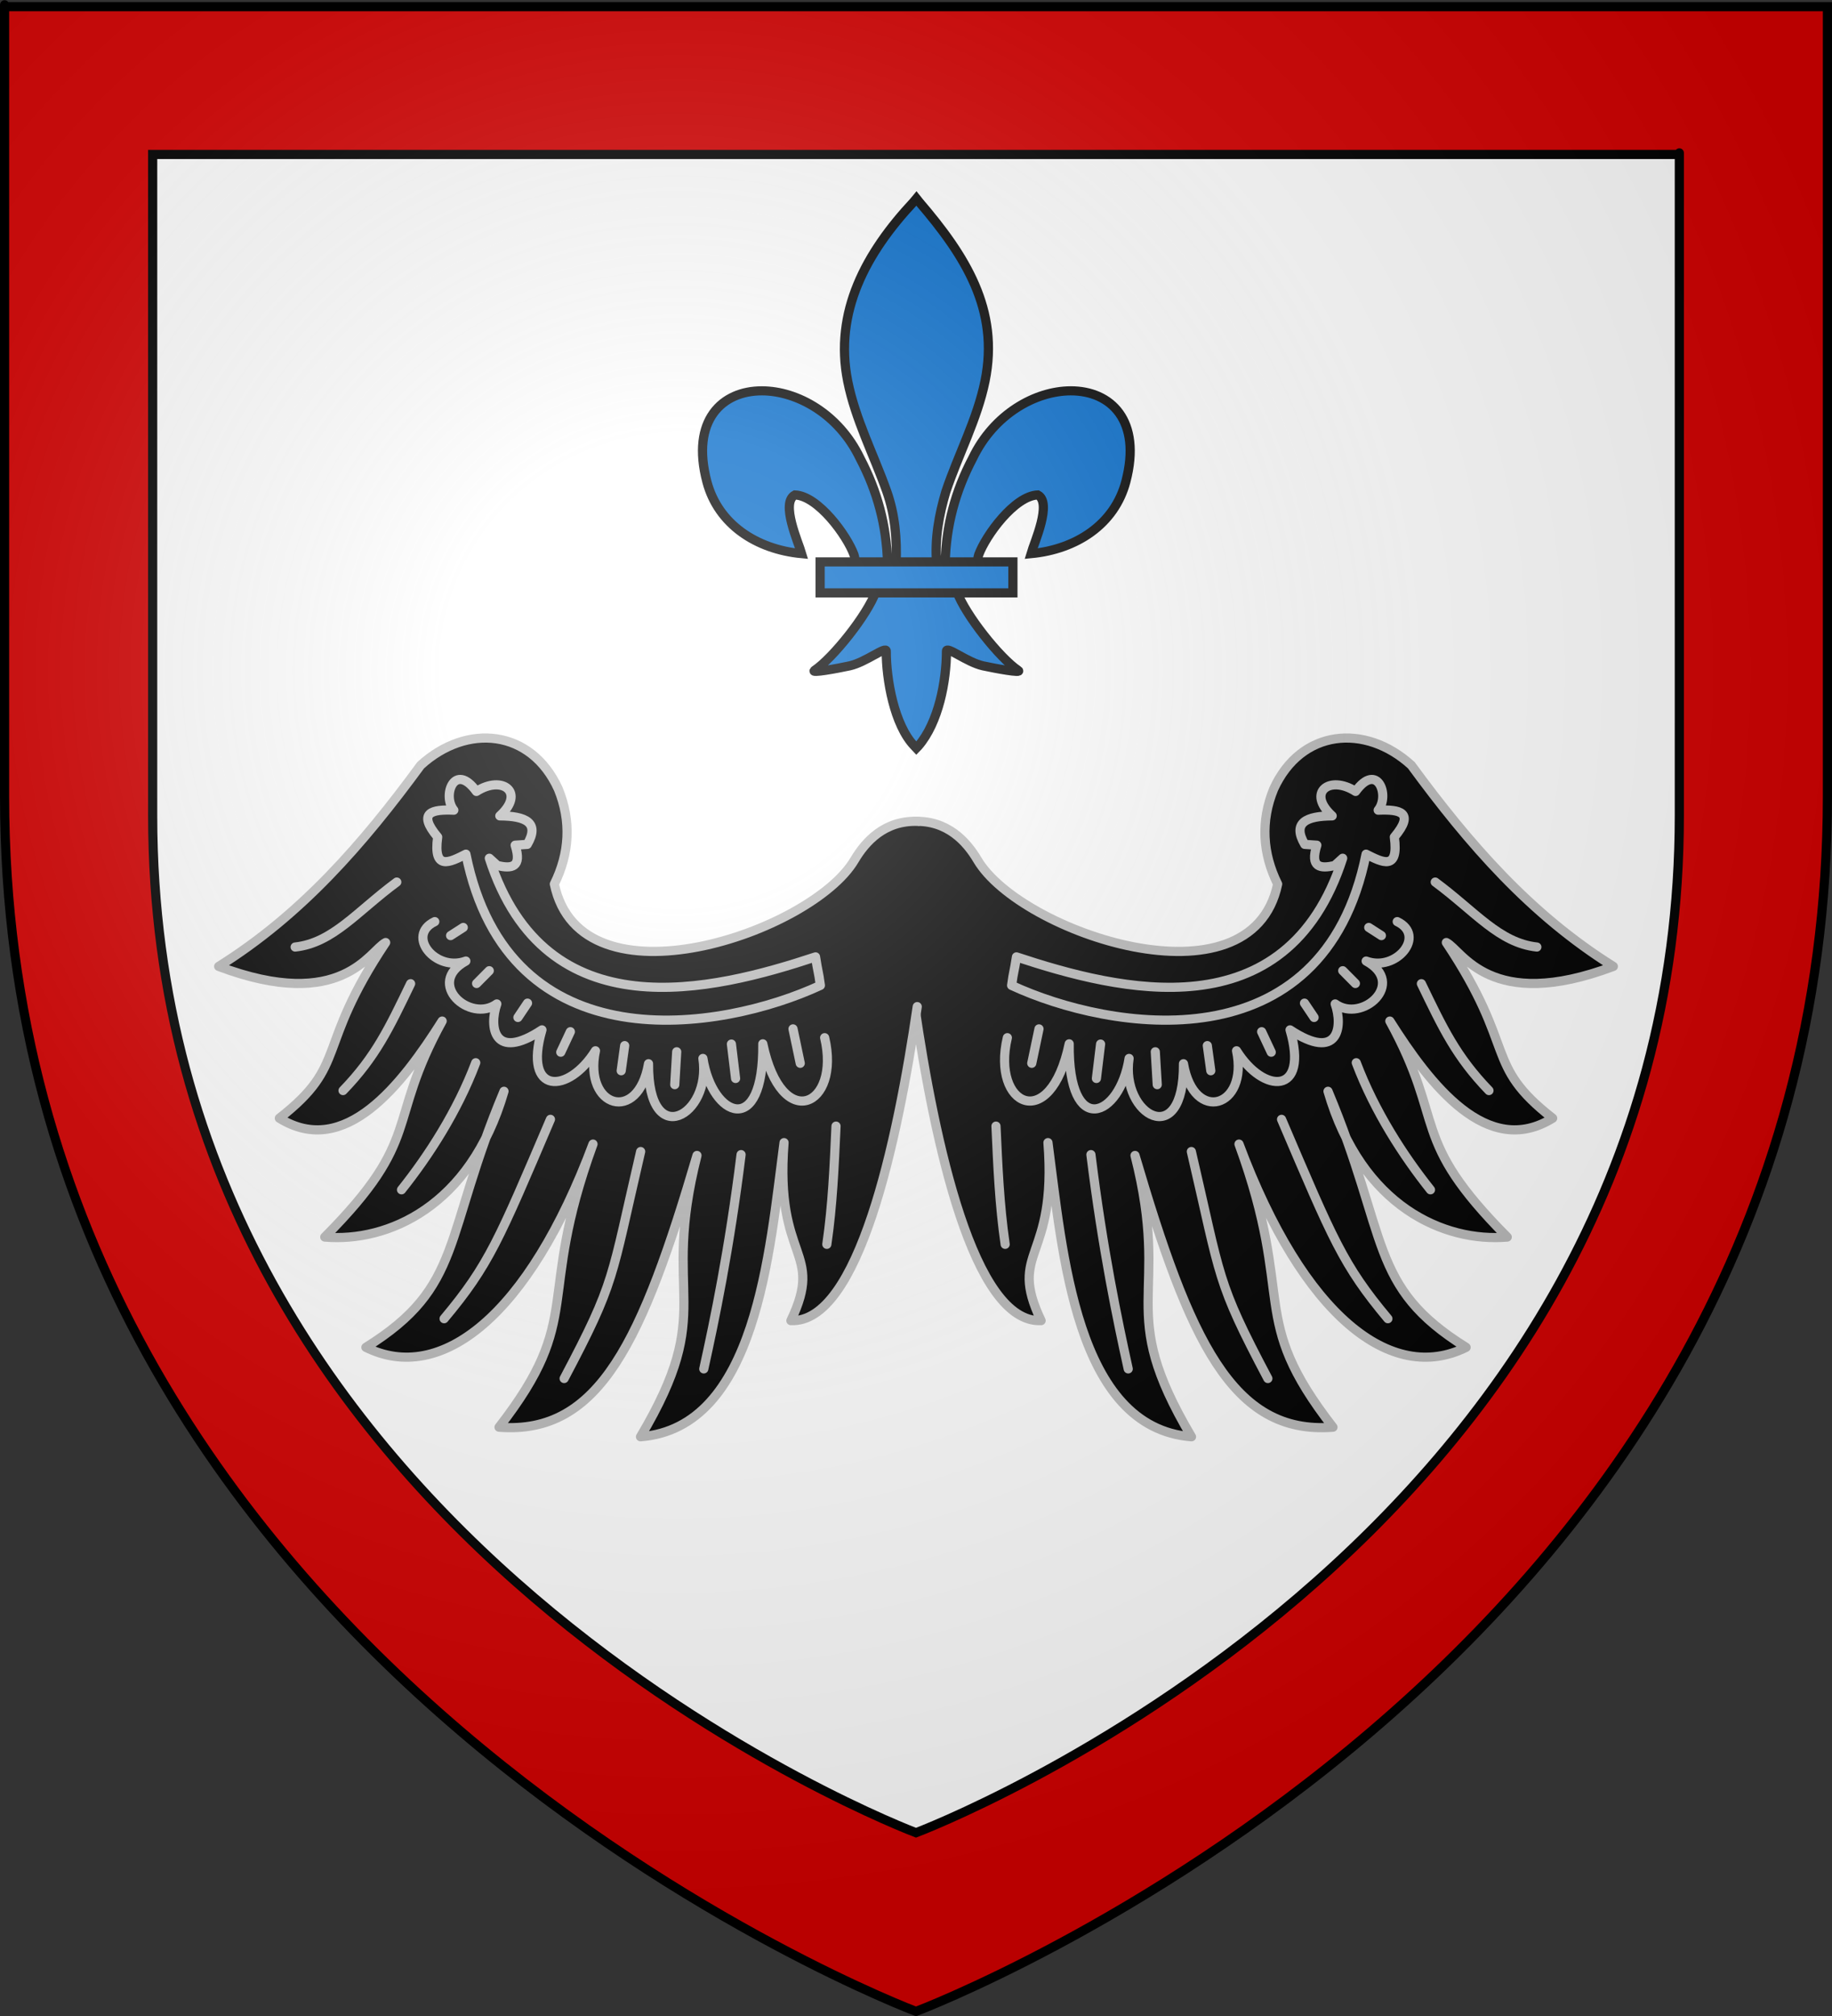 <?xml version="1.0" encoding="UTF-8" standalone="no"?>
<!-- Created with Inkscape (http://www.inkscape.org/) -->
<svg
   xmlns:svg="http://www.w3.org/2000/svg"
   xmlns="http://www.w3.org/2000/svg"
   xmlns:xlink="http://www.w3.org/1999/xlink"
   version="1.0"
   width="600"
   height="660"
   id="svg2">
  <rect width="100%" height="100%" fill="#333333" stroke="none"/>
  <defs
     id="defs6">
    <linearGradient
       id="linearGradient2893">
      <stop
         style="stop-color:#ffffff;stop-opacity:0.314"
         offset="0"
         id="stop2895" />
      <stop
         style="stop-color:#ffffff;stop-opacity:0.251"
         offset="0.19"
         id="stop2897" />
      <stop
         style="stop-color:#6b6b6b;stop-opacity:0.125"
         offset="0.6"
         id="stop2901" />
      <stop
         style="stop-color:#000000;stop-opacity:0.125"
         offset="1"
         id="stop2899" />
    </linearGradient>
    <radialGradient
       cx="221.445"
       cy="226.331"
       r="300"
       fx="221.445"
       fy="226.331"
       id="radialGradient3163"
       xlink:href="#linearGradient2893"
       gradientUnits="userSpaceOnUse"
       gradientTransform="matrix(1.353,0,0,1.349,-77.629,-85.747)" />
  </defs>
  <g
     style="display:inline"
     id="layer3">
    <path
       d="M 300,658.5 C 300,658.5 598.5,546.18 598.5,260.728 C 598.5,-24.723 598.5,2.176 598.5,2.176 L 1.5,2.176 L 1.5,260.728 C 1.5,546.18 300,658.5 300,658.5 z "
       style="fill:#d40000;fill-opacity:1;fill-rule:evenodd;stroke:none;stroke-width:1px;stroke-linecap:butt;stroke-linejoin:miter;stroke-opacity:1"
       id="path2855" />
    <path
       d="M 300,600 C 300,600 550,505.972 550,267.01 C 550,28.047 550,50.566 550,50.566 L 50,50.566 L 50,267.01 C 50,505.972 300,600 300,600 z "
       style="fill:#ffffff;fill-opacity:1;fill-rule:evenodd;stroke:#000000;stroke-width:3;stroke-linecap:butt;stroke-linejoin:miter;stroke-miterlimit:4;stroke-dasharray:none;stroke-opacity:1"
       id="path2169" />
  </g>
  <g
     id="layer4">
    <g
       transform="matrix(0.877,0,0,0.87,55.026,12.191)"
       style="fill:#0169c9;stroke:#000000;stroke-width:3.435;stroke-miterlimit:4;stroke-dasharray:none;stroke-opacity:1"
       id="g3199">
      <path
         d="M 279.49,60.679 L 278.464,61.932 C 260.636,81.149 248.667,103.369 253.827,129.43 C 256.674,143.808 263.575,157.124 268.442,170.975 C 271.485,179.665 272.263,188.743 271.903,197.877 L 264.358,208.529 C 261.196,217.391 248.303,233.621 241.455,238.247 C 239.679,239.447 249.945,237.556 254.542,236.549 C 260.57,235.227 268.406,228.804 268.223,231.071 C 268.205,241.452 271.124,258.775 278.733,266.734 L 279.455,267.506 L 280.198,266.734 C 287.802,257.863 290.67,242.265 290.708,231.071 C 290.524,228.804 298.36,235.227 304.389,236.549 C 308.985,237.556 319.251,239.447 317.475,238.247 C 310.627,233.621 297.741,217.391 294.579,208.529 L 287.027,197.877 C 286.304,188.676 287.89,179.759 290.488,170.975 C 295.125,157.038 302.181,143.819 305.103,129.43 C 310.568,102.529 297.741,82.241 280.544,62.017 L 279.49,60.679 z M 221.808,133.054 C 206.926,133.024 195.181,144.108 201.234,167.239 C 205.432,183.282 219.693,192.714 236.636,194.331 C 235.413,190.104 228.686,175.159 234.116,172.235 C 242.799,172.563 253.577,187.565 256.17,194.721 C 256.544,195.748 256.438,196.937 256.856,197.948 L 268.697,197.877 C 268.374,183.845 264.905,170.807 258.441,158.448 C 250.51,141.761 234.939,133.081 221.808,133.054 z M 337.115,133.054 C 323.984,133.081 308.414,141.761 300.482,158.448 C 294.018,170.807 290.549,183.845 290.227,197.877 L 302.067,197.948 C 302.485,196.937 302.379,195.748 302.754,194.721 C 305.347,187.565 316.124,172.563 324.807,172.235 C 330.237,175.159 323.511,190.104 322.288,194.331 C 339.231,192.714 353.498,183.282 357.696,167.239 C 363.749,144.108 351.997,133.024 337.115,133.054 z "
         style="fill:#0169c9;fill-opacity:1;fill-rule:evenodd;stroke:#000000;stroke-width:3.435;stroke-linecap:butt;stroke-linejoin:miter;stroke-miterlimit:4;stroke-dasharray:none;stroke-opacity:1"
         id="path1902" />
      <rect
         width="71.995"
         height="11.665"
         x="243.522"
         y="197.429"
         style="fill:#0169c9;fill-opacity:1;stroke:#000000;stroke-width:3.435;stroke-miterlimit:4;stroke-dasharray:none;stroke-opacity:1"
         id="rect4623" />
    </g>
    <g
       id="g3629">
      <path
         d="M 299.313,268.903 C 310.229,268.472 316.537,275.452 320.15,281.549 C 334.226,305.309 409.761,331.002 418.444,289.423 C 413.481,279.41 412.833,268.858 417.131,258.342 C 426.066,238.664 447.097,236.738 462.217,250.516 C 481.142,276.31 501.176,299.355 528.384,316.386 C 487.879,331.658 478.826,311.069 473.693,308.568 C 496.996,343.504 485.715,348.286 508.514,366.083 C 487.093,379.402 468.431,355.217 455.186,334.275 C 473.804,368.15 461.203,372.348 493.638,404.991 C 473.155,406.76 445.917,395.131 434.935,357.268 C 455.116,405.449 448.045,421.08 480.166,441.097 C 455.778,453.221 426.961,431.162 405.786,374.551 C 424.61,426.238 408.264,430.824 436.563,467.242 C 403.568,469.842 389.506,438.689 371.731,378.277 C 383.772,425.659 364.961,427.768 390.228,470.374 C 352.198,467.391 347.99,409.85 343.219,374.075 C 346.273,413.063 329.879,409.071 340.973,432.349 C 318.872,433.274 306.124,374.184 299.597,329.549"
         style="color:#000000;fill:#000000;fill-opacity:1;fill-rule:nonzero;stroke:#bababa;stroke-width:3;stroke-linecap:round;stroke-linejoin:round;marker:none;marker-start:none;marker-mid:none;marker-end:none;stroke-miterlimit:4;stroke-dasharray:none;stroke-dashoffset:0;stroke-opacity:1;visibility:visible;display:inline;overflow:visible"
         id="path3184" />
      <path
         d="M 487.653,357.029 C 476.906,345.907 472.5,336.491 465.519,322.045"
         style="color:#000000;fill:none;fill-opacity:1;fill-rule:nonzero;stroke:#bababa;stroke-width:3;stroke-linecap:round;stroke-linejoin:round;marker:none;marker-start:none;marker-mid:none;marker-end:none;stroke-miterlimit:4;stroke-dasharray:none;stroke-dashoffset:0;stroke-opacity:1;visibility:visible;display:inline;overflow:visible"
         id="path3186" />
      <path
         d="M 444.191,347.916 C 450.254,363.94 459.632,378.39 468.5,389.514"
         style="color:#000000;fill:none;fill-opacity:1;fill-rule:nonzero;stroke:#bababa;stroke-width:3;stroke-linecap:round;stroke-linejoin:round;marker:none;marker-start:none;marker-mid:none;marker-end:none;stroke-miterlimit:4;stroke-dasharray:none;stroke-dashoffset:0;stroke-opacity:1;visibility:visible;display:inline;overflow:visible"
         id="path3188" />
      <path
         d="M 454.551,431.718 C 439.847,414.152 436.497,405.72 419.723,366.454"
         style="color:#000000;fill:none;fill-opacity:1;fill-rule:nonzero;stroke:#bababa;stroke-width:3;stroke-linecap:round;stroke-linejoin:round;marker:none;marker-start:none;marker-mid:none;marker-end:none;stroke-miterlimit:4;stroke-dasharray:none;stroke-dashoffset:0;stroke-opacity:1;visibility:visible;display:inline;overflow:visible"
         id="path3190" />
      <path
         d="M 415.241,451.302 C 398.293,419.279 399.985,418.988 390.178,376.993"
         style="color:#000000;fill:none;fill-opacity:1;fill-rule:nonzero;stroke:#bababa;stroke-width:3;stroke-linecap:round;stroke-linejoin:round;marker:none;marker-start:none;marker-mid:none;marker-end:none;stroke-miterlimit:4;stroke-dasharray:none;stroke-dashoffset:0;stroke-opacity:1;visibility:visible;display:inline;overflow:visible"
         id="path3192" />
      <path
         d="M 369.504,448.151 C 366.042,432.507 361.113,408.914 357.289,378"
         style="color:#000000;fill:none;fill-opacity:1;fill-rule:nonzero;stroke:#bababa;stroke-width:3;stroke-linecap:round;stroke-linejoin:round;marker:none;marker-start:none;marker-mid:none;marker-end:none;stroke-miterlimit:4;stroke-dasharray:none;stroke-dashoffset:0;stroke-opacity:1;visibility:visible;display:inline;overflow:visible"
         id="path3194" />
      <path
         d="M 329.202,407.371 C 327.317,394.47 326.781,381.569 326.195,368.668"
         style="color:#000000;fill:none;fill-opacity:1;fill-rule:nonzero;stroke:#bababa;stroke-width:3;stroke-linecap:round;stroke-linejoin:round;marker:none;marker-start:none;marker-mid:none;marker-end:none;stroke-miterlimit:4;stroke-dasharray:none;stroke-dashoffset:0;stroke-opacity:1;visibility:visible;display:inline;overflow:visible"
         id="path3196" />
      <path
         d="M 332.902,313.268 C 332.103,318.517 331.965,317.766 331.316,322.604 C 363.58,337.571 433.404,349.211 447.406,279.638 C 452.753,282.336 458.184,285.206 456.658,274.037 C 463.49,265.9 458.473,264.936 451.371,265.235 C 455.27,260.47 451.112,249.248 443.97,259.1 C 435.459,253.625 427.832,259.416 436.304,267.102 C 427.859,267.159 423.124,269.296 427.316,276.437 L 431.281,276.704 C 428.947,284.1 432.459,284.417 437.097,283.372 L 439.74,280.971 C 421.322,338.181 366.507,324.377 332.902,313.268 z "
         style="color:#000000;fill:none;fill-opacity:1;fill-rule:nonzero;stroke:#bababa;stroke-width:3;stroke-linecap:round;stroke-linejoin:round;marker:none;marker-start:none;marker-mid:none;marker-end:none;stroke-miterlimit:4;stroke-dasharray:none;stroke-dashoffset:0;stroke-opacity:1;visibility:visible;display:inline;overflow:visible"
         id="path3198" />
      <path
         d="M 457.605,301.72 C 467.181,306.288 457.273,318.299 447.429,314.634 C 460.766,321.909 446.08,335.055 437.284,328.67 C 439.872,336.032 438.407,347.677 422.504,337.16 C 428.783,358.597 413.862,358.242 404.98,344.007 C 408.914,362.562 391.019,368.072 387.6,348.241 C 387.831,377.114 366.927,365.129 369.79,346.508 C 366.761,365.798 349.825,372.863 350.173,341.729 C 343.959,371.361 324.592,362.128 329.918,339.718"
         style="color:#000000;fill:none;fill-opacity:1;fill-rule:nonzero;stroke:#bababa;stroke-width:3;stroke-linecap:round;stroke-linejoin:round;marker:none;marker-start:none;marker-mid:none;marker-end:none;stroke-miterlimit:4;stroke-dasharray:none;stroke-dashoffset:0;stroke-opacity:1;visibility:visible;display:inline;overflow:visible"
         id="path3200" />
      <path
         d="M 340.282,336.84 L 337.914,348.097"
         style="color:#000000;fill:none;fill-opacity:1;fill-rule:nonzero;stroke:#bababa;stroke-width:3;stroke-linecap:round;stroke-linejoin:round;marker:none;marker-start:none;marker-mid:none;marker-end:none;stroke-miterlimit:4;stroke-dasharray:none;stroke-dashoffset:0;stroke-opacity:1;visibility:visible;display:inline;overflow:visible"
         id="path3202" />
      <path
         d="M 470.051,288.772 C 483.143,298.443 490.978,308.684 503.337,310.041"
         style="color:#000000;fill:none;fill-opacity:1;fill-rule:nonzero;stroke:#bababa;stroke-width:3;stroke-linecap:round;stroke-linejoin:round;marker:none;marker-start:none;marker-mid:none;marker-end:none;stroke-miterlimit:4;stroke-dasharray:none;stroke-dashoffset:0;stroke-opacity:1;visibility:visible;display:inline;overflow:visible"
         id="path3204" />
      <path
         d="M 360.453,341.81 L 359.088,353.068"
         style="color:#000000;fill:none;fill-opacity:1;fill-rule:nonzero;stroke:#bababa;stroke-width:3;stroke-linecap:round;stroke-linejoin:round;marker:none;marker-start:none;marker-mid:none;marker-end:none;stroke-miterlimit:4;stroke-dasharray:none;stroke-dashoffset:0;stroke-opacity:1;visibility:visible;display:inline;overflow:visible"
         id="path3206" />
      <path
         d="M 378.371,344.338 L 379.01,355.09"
         style="color:#000000;fill:none;fill-opacity:1;fill-rule:nonzero;stroke:#bababa;stroke-width:3;stroke-linecap:round;stroke-linejoin:round;marker:none;marker-start:none;marker-mid:none;marker-end:none;stroke-miterlimit:4;stroke-dasharray:none;stroke-dashoffset:0;stroke-opacity:1;visibility:visible;display:inline;overflow:visible"
         id="path3208" />
      <path
         d="M 395.41,342.315 L 396.55,350.539"
         style="color:#000000;fill:none;fill-opacity:1;fill-rule:nonzero;stroke:#bababa;stroke-width:3;stroke-linecap:round;stroke-linejoin:round;marker:none;marker-start:none;marker-mid:none;marker-end:none;stroke-miterlimit:4;stroke-dasharray:none;stroke-dashoffset:0;stroke-opacity:1;visibility:visible;display:inline;overflow:visible"
         id="path3210" />
      <path
         d="M 413.2,337.765 L 416.345,344.472"
         style="color:#000000;fill:none;fill-opacity:1;fill-rule:nonzero;stroke:#bababa;stroke-width:3;stroke-linecap:round;stroke-linejoin:round;marker:none;marker-start:none;marker-mid:none;marker-end:none;stroke-miterlimit:4;stroke-dasharray:none;stroke-dashoffset:0;stroke-opacity:1;visibility:visible;display:inline;overflow:visible"
         id="path3212" />
      <path
         d="M 427.232,328.41 L 430.376,333.095"
         style="color:#000000;fill:none;fill-opacity:1;fill-rule:nonzero;stroke:#bababa;stroke-width:3;stroke-linecap:round;stroke-linejoin:round;marker:none;marker-start:none;marker-mid:none;marker-end:none;stroke-miterlimit:4;stroke-dasharray:none;stroke-dashoffset:0;stroke-opacity:1;visibility:visible;display:inline;overflow:visible"
         id="path3214" />
      <path
         d="M 439.76,317.792 L 443.907,321.971"
         style="color:#000000;fill:none;fill-opacity:1;fill-rule:nonzero;stroke:#bababa;stroke-width:3;stroke-linecap:round;stroke-linejoin:round;marker:none;marker-start:none;marker-mid:none;marker-end:none;stroke-miterlimit:4;stroke-dasharray:none;stroke-dashoffset:0;stroke-opacity:1;visibility:visible;display:inline;overflow:visible"
         id="path3216" />
      <path
         d="M 448.28,303.634 L 452.426,306.296"
         style="color:#000000;fill:none;fill-opacity:1;fill-rule:nonzero;stroke:#bababa;stroke-width:3;stroke-linecap:round;stroke-linejoin:round;marker:none;marker-start:none;marker-mid:none;marker-end:none;stroke-miterlimit:4;stroke-dasharray:none;stroke-dashoffset:0;stroke-opacity:1;visibility:visible;display:inline;overflow:visible"
         id="path3218" />
    </g>
    <use
       transform="matrix(-1,0,0,1,600,0)"
       id="use3649"
       x="0"
       y="0"
       width="600"
       height="660"
       xlink:href="#g3629" />
  </g>
  <g
     id="layer2">
    <path
       d="M 300,658.5 C 300,658.5 598.5,546.18 598.5,260.728 C 598.5,-24.723 598.5,2.176 598.5,2.176 L 1.5,2.176 L 1.5,260.728 C 1.5,546.18 300,658.5 300,658.5 z "
       style="opacity:1;fill:url(#radialGradient3163);fill-opacity:1;fill-rule:evenodd;stroke:none;stroke-width:1px;stroke-linecap:butt;stroke-linejoin:miter;stroke-opacity:1"
       id="path2875" />
  </g>
  <g
     id="layer1">
    <path
       d="M 300,658.5 C 300,658.5 1.5,546.18 1.5,260.728 C 1.5,-24.723 1.5,2.176 1.5,2.176 L 598.5,2.176 L 598.5,260.728 C 598.5,546.18 300,658.5 300,658.5 z "
       style="opacity:1;fill:none;fill-opacity:1;fill-rule:evenodd;stroke:#000000;stroke-width:3;stroke-linecap:butt;stroke-linejoin:miter;stroke-miterlimit:4;stroke-dasharray:none;stroke-opacity:1"
       id="path1411" />
  </g>
</svg>
